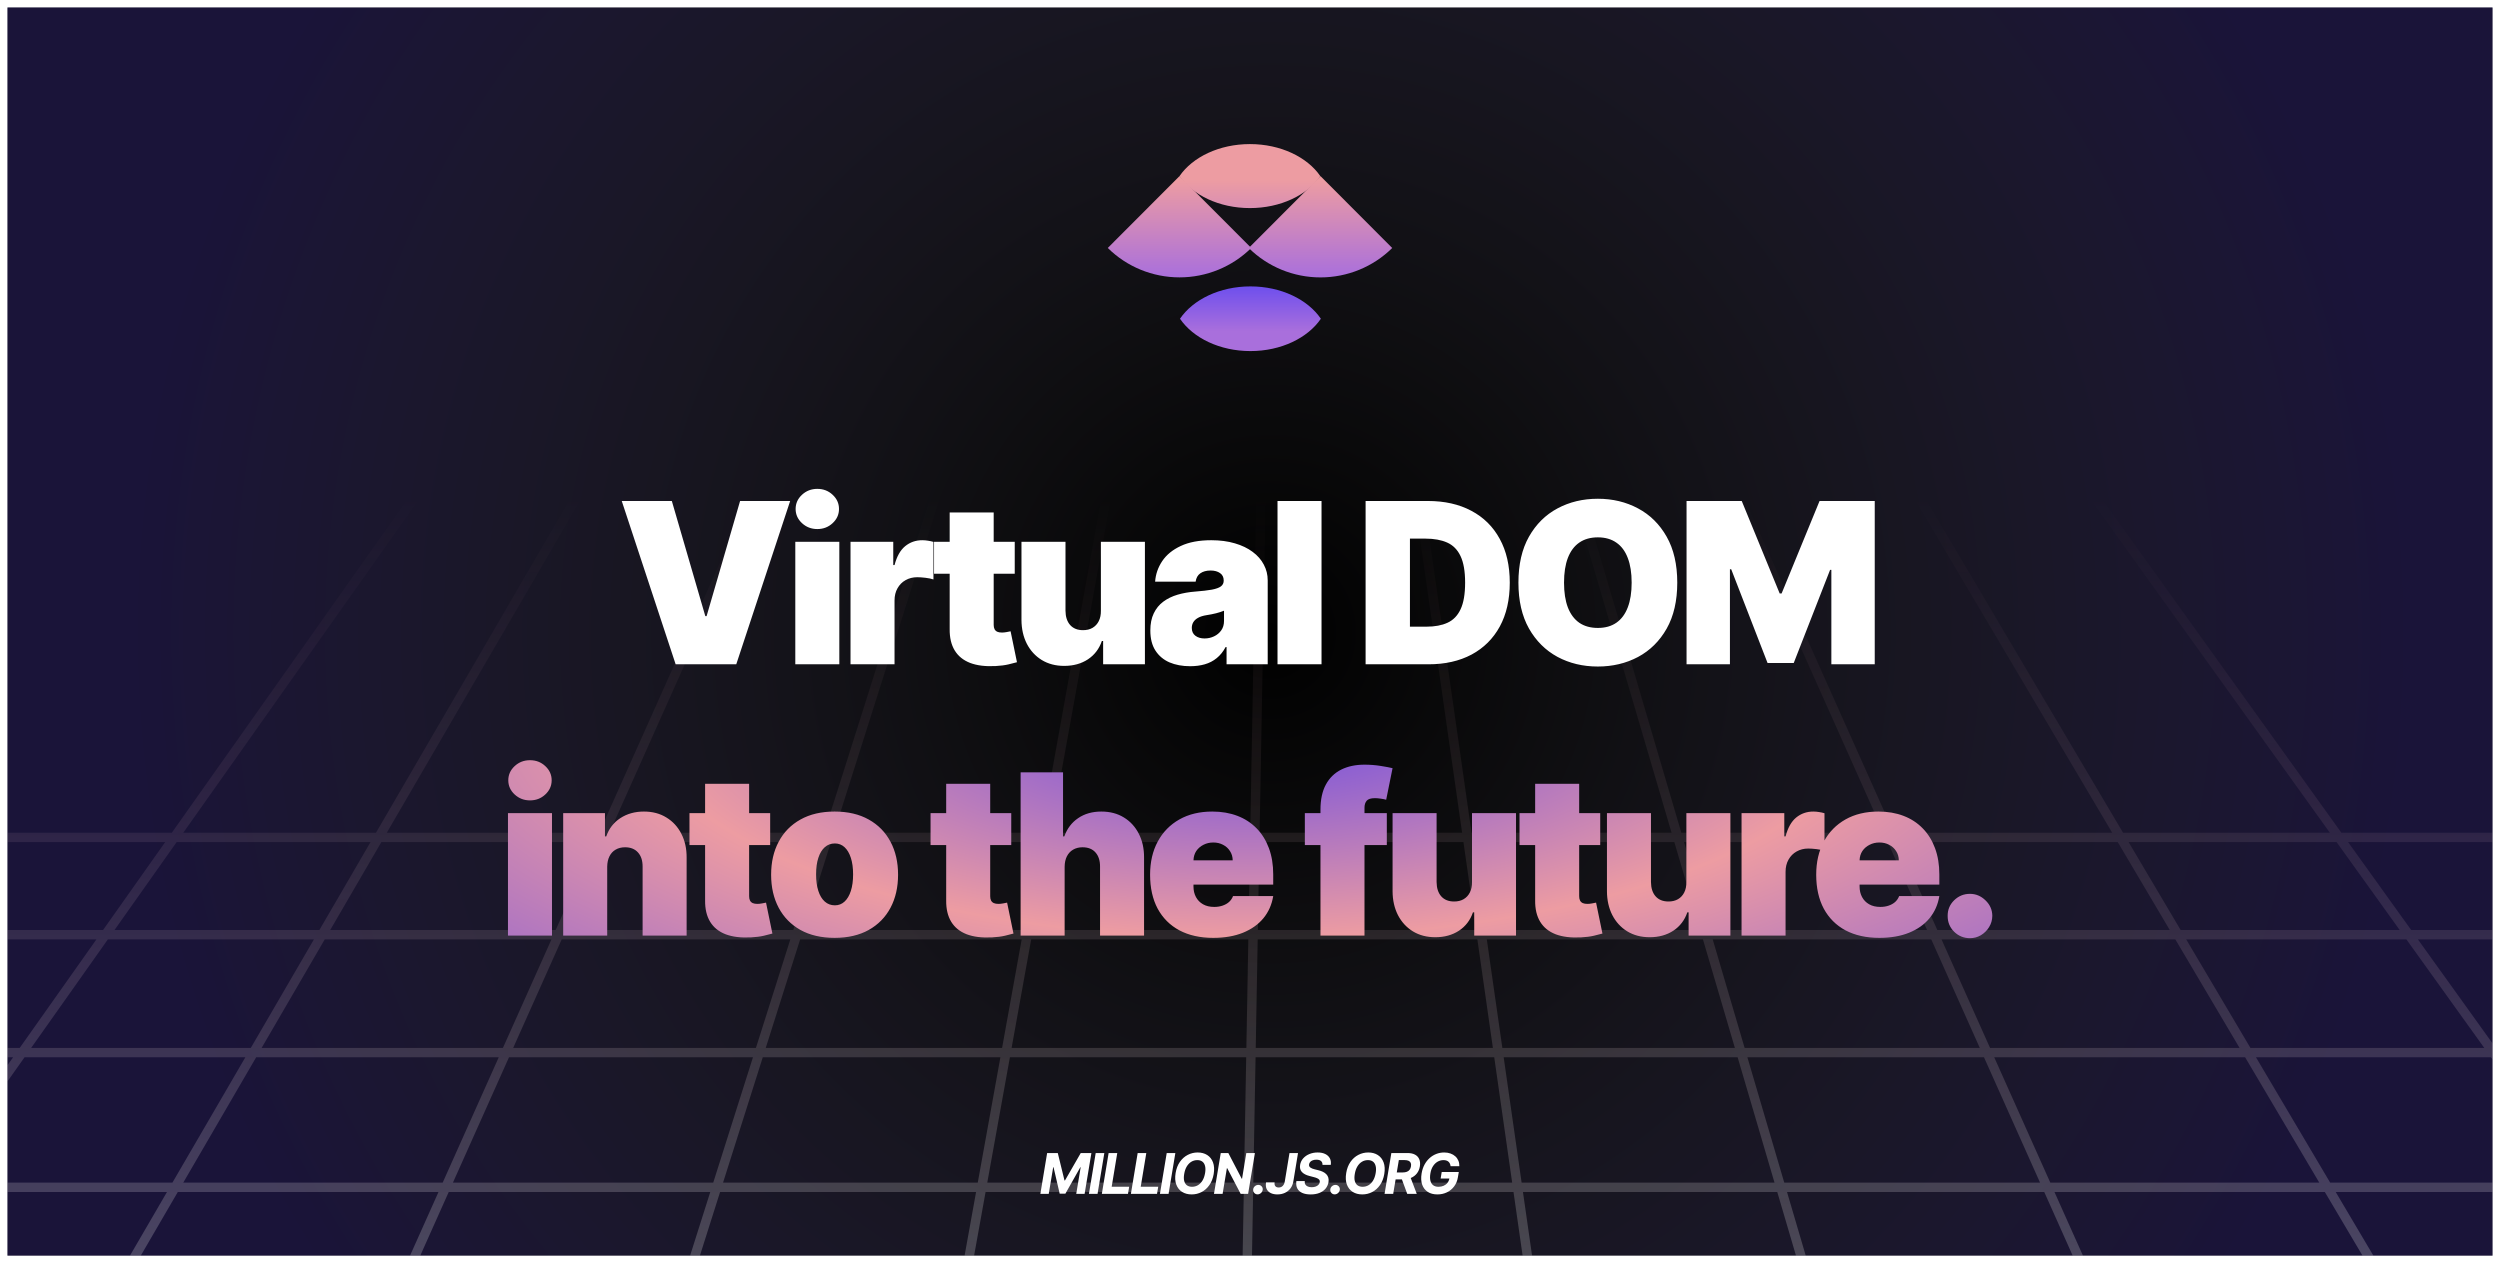 <svg width="1336" height="675" viewBox="0 0 1336 675" fill="none" xmlns="http://www.w3.org/2000/svg">
<g filter="url(#filter0_d_207_49)">
<rect x="4" width="1328" height="667" fill="black"/>
<rect x="4" width="1328" height="667" fill="url(#paint0_radial_207_49)"/>
<path fill-rule="evenodd" clip-rule="evenodd" d="M495.641 61L325.681 441H440.418L560.85 61H566.095L445.663 441H556.285L624.903 61H629.984L561.366 441H668.134L674.981 61H679.982L673.135 441H781.347L726.978 61H732.029L786.398 441H893.287L781.5 61H786.712L898.498 441H1006.57L836.623 61H842.1L1012.05 441H1128.75L903.845 61H909.655L1134.56 441H1245.07L972.383 61H978.537L1251.22 441H1332V446H1254.81L1288.54 493H1332V498H1292.12L1332 553.568V562.144L1331.18 561H1205.59L1245.24 628H1332V633H1248.2L1268.33 667H1262.52L1242.39 633H1097.91L1113.12 667H1107.64L1092.44 633H954.98L964.982 667H959.77L949.768 633H813.868L818.733 667H813.682L808.817 633H669.676L669.063 667H664.062L664.675 633H526.696L520.557 667H515.476L521.615 633H384.813L374.037 667H368.792L379.568 633H239.806L224.599 667H219.122L234.329 633H95.019L75.24 667H69.456L89.234 633H4V628H92.143L131.119 561H13.121L4 573.902V565.24L6.998 561H4V556H10.532L51.532 498H4V493H55.066L88.291 446H4V441H91.825L360.446 61H366.569L97.948 441H200.926L421.982 61H427.767L206.71 441H320.204L490.164 61H495.641ZM808.102 628H669.766L670.973 561H798.516L808.102 628ZM664.765 628L665.972 561H539.697L527.599 628H664.765ZM797.8 556H671.063L672.108 498H789.502L797.8 556ZM666.062 556L667.107 498H551.073L540.6 556H666.062ZM788.787 493H672.198L673.045 446H782.062L788.787 493ZM667.197 493L668.044 446H560.463L551.976 493H667.197ZM802.851 556L794.553 498H910.055L927.117 556H802.851ZM813.153 628L803.567 561H928.588L948.297 628H813.153ZM793.837 493L787.113 446H894.758L908.584 493H793.837ZM1090.2 628H953.509L933.8 561H1060.24L1090.2 628ZM1058 556H932.329L915.267 498H1032.06L1058 556ZM1029.83 493H913.796L899.969 446H1008.81L1029.83 493ZM1248.66 446H1137.52L1165.34 493H1282.38L1248.66 446ZM1285.97 498H1168.3L1202.63 556H1327.59L1285.97 498ZM1199.78 561L1239.43 628H1095.68L1065.71 561H1199.78ZM1162.49 498L1196.82 556H1063.48L1037.54 498H1162.49ZM1131.71 446L1159.53 493H1035.3L1014.28 446H1131.71ZM534.617 561L522.518 628H386.397L407.631 561H534.617ZM545.993 498L535.519 556H409.216L427.598 498H545.993ZM555.382 446L546.896 493H429.182L444.078 446H555.382ZM438.833 446H323.445L302.423 493H423.937L438.833 446ZM422.353 498H300.187L274.246 556H403.971L422.353 498ZM402.386 561H272.009L242.043 628H381.152L402.386 561ZM203.802 446H317.967L296.946 493H176.461L203.802 446ZM94.414 446H198.017L170.676 493H61.19L94.414 446ZM57.655 498L16.655 556H134.027L167.767 498H57.655ZM173.552 498L139.812 556H268.768L294.71 498H173.552ZM236.565 628L266.532 561H136.903L97.927 628H236.565Z" fill="url(#paint1_linear_207_49)"/>
<g filter="url(#filter1_d_207_49)">
<path d="M359.024 253.727L376.922 315.261H377.603L395.501 253.727H422.262L393.456 341H361.069L332.262 253.727H359.024ZM425.009 341V275.545H448.532V341H425.009ZM436.77 268.727C433.588 268.727 430.861 267.676 428.588 265.574C426.316 263.472 425.179 260.943 425.179 257.989C425.179 255.034 426.316 252.506 428.588 250.403C430.861 248.301 433.588 247.25 436.77 247.25C439.98 247.25 442.708 248.301 444.952 250.403C447.225 252.506 448.361 255.034 448.361 257.989C448.361 260.943 447.225 263.472 444.952 265.574C442.708 267.676 439.98 268.727 436.77 268.727ZM454.517 341V275.545H477.358V287.989H478.039C479.233 283.386 481.122 280.02 483.707 277.889C486.321 275.759 489.375 274.693 492.869 274.693C493.892 274.693 494.9 274.778 495.895 274.949C496.917 275.091 497.897 275.304 498.835 275.588V295.659C497.67 295.261 496.235 294.963 494.531 294.764C492.826 294.565 491.363 294.466 490.142 294.466C487.841 294.466 485.767 294.991 483.92 296.043C482.102 297.065 480.667 298.514 479.616 300.389C478.565 302.236 478.039 304.409 478.039 306.909V341H454.517ZM542.277 275.545V292.591H499.152V275.545H542.277ZM507.505 259.864H531.027V319.949C531.027 320.858 531.184 321.625 531.496 322.25C531.809 322.847 532.292 323.301 532.945 323.614C533.598 323.898 534.436 324.04 535.459 324.04C536.169 324.04 536.993 323.955 537.931 323.784C538.897 323.614 539.607 323.472 540.061 323.358L543.471 339.892C542.419 340.205 540.914 340.588 538.953 341.043C537.022 341.497 534.721 341.795 532.05 341.938C526.652 342.222 522.121 341.668 518.456 340.276C514.792 338.855 512.036 336.625 510.189 333.585C508.343 330.545 507.448 326.739 507.505 322.165V259.864ZM588.319 312.364V275.545H611.842V341H589.512V328.557H588.831C587.41 332.733 584.924 336 581.373 338.358C577.822 340.687 573.603 341.852 568.717 341.852C564.143 341.852 560.137 340.801 556.7 338.699C553.291 336.597 550.635 333.699 548.731 330.006C546.856 326.312 545.904 322.08 545.876 317.307V275.545H569.399V312.364C569.427 315.602 570.251 318.145 571.87 319.991C573.518 321.838 575.819 322.761 578.774 322.761C580.734 322.761 582.424 322.349 583.845 321.526C585.294 320.673 586.402 319.48 587.169 317.946C587.964 316.384 588.348 314.523 588.319 312.364ZM636.044 342.023C631.868 342.023 628.175 341.341 624.965 339.977C621.783 338.585 619.283 336.483 617.465 333.67C615.647 330.858 614.738 327.278 614.738 322.932C614.738 319.352 615.348 316.298 616.57 313.77C617.792 311.213 619.496 309.125 621.684 307.506C623.871 305.886 626.414 304.651 629.311 303.798C632.238 302.946 635.391 302.392 638.772 302.136C642.436 301.852 645.377 301.511 647.593 301.114C649.837 300.687 651.456 300.105 652.451 299.366C653.445 298.599 653.942 297.591 653.942 296.341V296.17C653.942 294.466 653.289 293.159 651.982 292.25C650.675 291.341 648.999 290.886 646.953 290.886C644.709 290.886 642.877 291.384 641.456 292.378C640.064 293.344 639.226 294.835 638.942 296.852H617.294C617.578 292.875 618.843 289.21 621.087 285.858C623.36 282.477 626.669 279.778 631.016 277.761C635.363 275.716 640.789 274.693 647.294 274.693C651.982 274.693 656.186 275.247 659.908 276.355C663.63 277.435 666.797 278.955 669.411 280.915C672.025 282.847 674.013 285.119 675.377 287.733C676.769 290.318 677.465 293.131 677.465 296.17V341H655.476V331.795H654.965C653.658 334.239 652.067 336.213 650.192 337.719C648.346 339.224 646.229 340.318 643.843 341C641.485 341.682 638.885 342.023 636.044 342.023ZM643.715 327.193C645.505 327.193 647.181 326.824 648.743 326.085C650.334 325.347 651.627 324.281 652.621 322.889C653.615 321.497 654.113 319.807 654.113 317.818V312.364C653.488 312.619 652.82 312.861 652.11 313.088C651.428 313.315 650.689 313.528 649.894 313.727C649.127 313.926 648.303 314.111 647.422 314.281C646.57 314.452 645.675 314.608 644.738 314.75C642.919 315.034 641.428 315.503 640.263 316.156C639.127 316.781 638.275 317.562 637.706 318.5C637.167 319.409 636.897 320.432 636.897 321.568C636.897 323.386 637.536 324.778 638.814 325.744C640.093 326.71 641.726 327.193 643.715 327.193ZM706.227 253.727V341H682.704V253.727H706.227ZM763.357 341H729.777V253.727H763.016C771.993 253.727 779.749 255.474 786.283 258.969C792.846 262.435 797.902 267.435 801.453 273.969C805.033 280.474 806.823 288.273 806.823 297.364C806.823 306.455 805.047 314.267 801.496 320.801C797.945 327.307 792.917 332.307 786.411 335.801C779.905 339.267 772.221 341 763.357 341ZM753.471 320.886H762.505C766.823 320.886 770.502 320.19 773.542 318.798C776.61 317.406 778.939 315.006 780.53 311.597C782.15 308.187 782.959 303.443 782.959 297.364C782.959 291.284 782.135 286.54 780.488 283.131C778.868 279.722 776.482 277.321 773.328 275.929C770.203 274.537 766.368 273.841 761.823 273.841H753.471V320.886ZM896.331 297.364C896.331 307.08 894.441 315.276 890.663 321.952C886.885 328.599 881.785 333.642 875.365 337.08C868.944 340.489 861.785 342.193 853.887 342.193C845.933 342.193 838.745 340.474 832.325 337.037C825.933 333.571 820.848 328.514 817.069 321.866C813.319 315.19 811.444 307.023 811.444 297.364C811.444 287.648 813.319 279.466 817.069 272.818C820.848 266.142 825.933 261.099 832.325 257.69C838.745 254.253 845.933 252.534 853.887 252.534C861.785 252.534 868.944 254.253 875.365 257.69C881.785 261.099 886.885 266.142 890.663 272.818C894.441 279.466 896.331 287.648 896.331 297.364ZM871.956 297.364C871.956 292.136 871.26 287.733 869.868 284.153C868.504 280.545 866.473 277.818 863.774 275.972C861.103 274.097 857.808 273.159 853.887 273.159C849.967 273.159 846.657 274.097 843.958 275.972C841.288 277.818 839.257 280.545 837.865 284.153C836.501 287.733 835.819 292.136 835.819 297.364C835.819 302.591 836.501 307.009 837.865 310.616C839.257 314.196 841.288 316.923 843.958 318.798C846.657 320.645 849.967 321.568 853.887 321.568C857.808 321.568 861.103 320.645 863.774 318.798C866.473 316.923 868.504 314.196 869.868 310.616C871.26 307.009 871.956 302.591 871.956 297.364ZM901.293 253.727H930.782L951.066 303.159H952.088L972.373 253.727H1001.86V341H978.679V290.545H977.998L958.566 340.318H944.588L925.157 290.205H924.475V341H901.293V253.727Z" fill="white"/>
<path d="M271.458 486V420.545H294.981V486H271.458ZM283.219 413.727C280.038 413.727 277.31 412.676 275.038 410.574C272.765 408.472 271.629 405.943 271.629 402.989C271.629 400.034 272.765 397.506 275.038 395.403C277.31 393.301 280.038 392.25 283.219 392.25C286.43 392.25 289.157 393.301 291.401 395.403C293.674 397.506 294.81 400.034 294.81 402.989C294.81 405.943 293.674 408.472 291.401 410.574C289.157 412.676 286.43 413.727 283.219 413.727ZM324.489 449.182V486H300.966V420.545H323.295V432.989H323.977C325.398 428.841 327.898 425.588 331.477 423.23C335.085 420.872 339.29 419.693 344.091 419.693C348.722 419.693 352.741 420.759 356.151 422.889C359.588 424.991 362.244 427.889 364.119 431.582C366.023 435.276 366.96 439.494 366.932 444.239V486H343.409V449.182C343.438 445.943 342.614 443.401 340.938 441.554C339.29 439.707 336.989 438.784 334.034 438.784C332.102 438.784 330.412 439.21 328.963 440.062C327.543 440.886 326.449 442.08 325.682 443.642C324.915 445.176 324.517 447.023 324.489 449.182ZM411.578 420.545V437.591H368.453V420.545H411.578ZM376.805 404.864H400.328V464.949C400.328 465.858 400.484 466.625 400.797 467.25C401.109 467.847 401.592 468.301 402.246 468.614C402.899 468.898 403.737 469.04 404.76 469.04C405.47 469.04 406.294 468.955 407.232 468.784C408.197 468.614 408.908 468.472 409.362 468.358L412.771 484.892C411.72 485.205 410.214 485.588 408.254 486.043C406.322 486.497 404.021 486.795 401.351 486.938C395.953 487.222 391.422 486.668 387.757 485.276C384.092 483.855 381.337 481.625 379.49 478.585C377.643 475.545 376.749 471.739 376.805 467.165V404.864ZM446.008 487.193C438.906 487.193 432.826 485.787 427.769 482.974C422.712 480.134 418.835 476.185 416.136 471.128C413.437 466.043 412.087 460.148 412.087 453.443C412.087 446.739 413.437 440.858 416.136 435.801C418.835 430.716 422.712 426.767 427.769 423.955C432.826 421.114 438.906 419.693 446.008 419.693C453.11 419.693 459.19 421.114 464.246 423.955C469.303 426.767 473.181 430.716 475.88 435.801C478.579 440.858 479.928 446.739 479.928 453.443C479.928 460.148 478.579 466.043 475.88 471.128C473.181 476.185 469.303 480.134 464.246 482.974C459.19 485.787 453.11 487.193 446.008 487.193ZM446.178 469.807C448.167 469.807 449.886 469.139 451.335 467.804C452.783 466.469 453.906 464.565 454.701 462.094C455.496 459.622 455.894 456.682 455.894 453.273C455.894 449.835 455.496 446.895 454.701 444.452C453.906 441.98 452.783 440.077 451.335 438.741C449.886 437.406 448.167 436.739 446.178 436.739C444.076 436.739 442.272 437.406 440.766 438.741C439.261 440.077 438.11 441.98 437.315 444.452C436.519 446.895 436.121 449.835 436.121 453.273C436.121 456.682 436.519 459.622 437.315 462.094C438.11 464.565 439.261 466.469 440.766 467.804C442.272 469.139 444.076 469.807 446.178 469.807ZM540.414 420.545V437.591H497.289V420.545H540.414ZM505.641 404.864H529.164V464.949C529.164 465.858 529.32 466.625 529.633 467.25C529.945 467.847 530.428 468.301 531.082 468.614C531.735 468.898 532.573 469.04 533.596 469.04C534.306 469.04 535.13 468.955 536.067 468.784C537.033 468.614 537.744 468.472 538.198 468.358L541.607 484.892C540.556 485.205 539.05 485.588 537.09 486.043C535.158 486.497 532.857 486.795 530.187 486.938C524.789 487.222 520.258 486.668 516.593 485.276C512.928 483.855 510.173 481.625 508.326 478.585C506.479 475.545 505.585 471.739 505.641 467.165V404.864ZM568.942 449.182V486H545.419V398.727H568.089V432.989H568.771C570.249 428.812 572.706 425.56 576.143 423.23C579.581 420.872 583.714 419.693 588.544 419.693C593.175 419.693 597.195 420.744 600.604 422.847C604.041 424.949 606.697 427.847 608.572 431.54C610.476 435.233 611.413 439.466 611.385 444.239V486H587.862V449.182C587.891 445.943 587.081 443.401 585.433 441.554C583.814 439.707 581.499 438.784 578.487 438.784C576.584 438.784 574.908 439.21 573.459 440.062C572.038 440.886 570.93 442.08 570.135 443.642C569.368 445.176 568.97 447.023 568.942 449.182ZM648.361 487.193C641.372 487.193 635.349 485.858 630.293 483.188C625.264 480.489 621.386 476.625 618.659 471.597C615.96 466.54 614.611 460.489 614.611 453.443C614.611 446.682 615.974 440.773 618.702 435.716C621.429 430.659 625.278 426.724 630.25 423.912C635.222 421.099 641.088 419.693 647.849 419.693C652.793 419.693 657.267 420.46 661.273 421.994C665.278 423.528 668.702 425.759 671.543 428.685C674.384 431.582 676.571 435.105 678.105 439.253C679.639 443.401 680.406 448.074 680.406 453.273V458.727H621.94V445.773H658.759C658.73 443.898 658.247 442.25 657.31 440.83C656.401 439.381 655.165 438.259 653.602 437.463C652.068 436.639 650.321 436.227 648.361 436.227C646.457 436.227 644.71 436.639 643.119 437.463C641.528 438.259 640.25 439.366 639.284 440.787C638.347 442.207 637.849 443.869 637.793 445.773V459.75C637.793 461.852 638.233 463.727 639.114 465.375C639.994 467.023 641.259 468.315 642.906 469.253C644.554 470.19 646.543 470.659 648.872 470.659C650.491 470.659 651.969 470.432 653.304 469.977C654.668 469.523 655.832 468.869 656.798 468.017C657.764 467.136 658.474 466.085 658.929 464.864H680.406C679.668 469.409 677.92 473.358 675.165 476.71C672.409 480.034 668.759 482.619 664.213 484.466C659.696 486.284 654.412 487.193 648.361 487.193ZM741.116 420.545V437.591H697.309V420.545H741.116ZM705.661 486V418.67C705.661 413.273 706.627 408.798 708.559 405.247C710.491 401.696 713.218 399.04 716.741 397.278C720.263 395.517 724.411 394.636 729.184 394.636C732.167 394.636 735.065 394.864 737.877 395.318C740.718 395.773 742.82 396.17 744.184 396.511L740.775 413.386C739.923 413.131 738.928 412.932 737.792 412.79C736.656 412.619 735.661 412.534 734.809 412.534C732.593 412.534 731.102 413.003 730.335 413.94C729.567 414.878 729.184 416.114 729.184 417.648V486H705.661ZM786.636 457.364V420.545H810.158V486H787.829V473.557H787.147C785.727 477.733 783.241 481 779.69 483.358C776.138 485.687 771.92 486.852 767.033 486.852C762.46 486.852 758.454 485.801 755.016 483.699C751.607 481.597 748.951 478.699 747.048 475.006C745.173 471.312 744.221 467.08 744.192 462.307V420.545H767.715V457.364C767.744 460.602 768.567 463.145 770.187 464.991C771.835 466.838 774.136 467.761 777.09 467.761C779.05 467.761 780.741 467.349 782.161 466.526C783.61 465.673 784.718 464.48 785.485 462.946C786.281 461.384 786.664 459.523 786.636 457.364ZM855.156 420.545V437.591H812.031V420.545H855.156ZM820.384 404.864H843.906V464.949C843.906 465.858 844.062 466.625 844.375 467.25C844.688 467.847 845.17 468.301 845.824 468.614C846.477 468.898 847.315 469.04 848.338 469.04C849.048 469.04 849.872 468.955 850.81 468.784C851.776 468.614 852.486 468.472 852.94 468.358L856.349 484.892C855.298 485.205 853.793 485.588 851.832 486.043C849.901 486.497 847.599 486.795 844.929 486.938C839.531 487.222 835 486.668 831.335 485.276C827.67 483.855 824.915 481.625 823.068 478.585C821.222 475.545 820.327 471.739 820.384 467.165V404.864ZM901.198 457.364V420.545H924.721V486H902.391V473.557H901.71C900.289 477.733 897.803 481 894.252 483.358C890.701 485.687 886.482 486.852 881.596 486.852C877.022 486.852 873.016 485.801 869.579 483.699C866.17 481.597 863.513 478.699 861.61 475.006C859.735 471.312 858.783 467.08 858.755 462.307V420.545H882.278V457.364C882.306 460.602 883.13 463.145 884.749 464.991C886.397 466.838 888.698 467.761 891.653 467.761C893.613 467.761 895.303 467.349 896.724 466.526C898.173 465.673 899.281 464.48 900.048 462.946C900.843 461.384 901.227 459.523 901.198 457.364ZM930.685 486V420.545H953.526V432.989H954.207C955.401 428.386 957.29 425.02 959.875 422.889C962.489 420.759 965.543 419.693 969.037 419.693C970.06 419.693 971.068 419.778 972.062 419.949C973.085 420.091 974.065 420.304 975.003 420.588V440.659C973.838 440.261 972.403 439.963 970.699 439.764C968.994 439.565 967.531 439.466 966.31 439.466C964.009 439.466 961.935 439.991 960.088 441.043C958.27 442.065 956.835 443.514 955.784 445.389C954.733 447.236 954.207 449.409 954.207 451.909V486H930.685ZM1004.33 487.193C997.341 487.193 991.318 485.858 986.261 483.188C981.233 480.489 977.355 476.625 974.628 471.597C971.929 466.54 970.58 460.489 970.58 453.443C970.58 446.682 971.943 440.773 974.67 435.716C977.398 430.659 981.247 426.724 986.219 423.912C991.19 421.099 997.057 419.693 1003.82 419.693C1008.76 419.693 1013.24 420.46 1017.24 421.994C1021.25 423.528 1024.67 425.759 1027.51 428.685C1030.35 431.582 1032.54 435.105 1034.07 439.253C1035.61 443.401 1036.38 448.074 1036.38 453.273V458.727H977.909V445.773H1014.73C1014.7 443.898 1014.22 442.25 1013.28 440.83C1012.37 439.381 1011.13 438.259 1009.57 437.463C1008.04 436.639 1006.29 436.227 1004.33 436.227C1002.43 436.227 1000.68 436.639 999.088 437.463C997.497 438.259 996.219 439.366 995.253 440.787C994.315 442.207 993.818 443.869 993.761 445.773V459.75C993.761 461.852 994.202 463.727 995.082 465.375C995.963 467.023 997.227 468.315 998.875 469.253C1000.52 470.19 1002.51 470.659 1004.84 470.659C1006.46 470.659 1007.94 470.432 1009.27 469.977C1010.64 469.523 1011.8 468.869 1012.77 468.017C1013.73 467.136 1014.44 466.085 1014.9 464.864H1036.38C1035.64 469.409 1033.89 473.358 1031.13 476.71C1028.38 480.034 1024.73 482.619 1020.18 484.466C1015.66 486.284 1010.38 487.193 1004.33 487.193ZM1052.76 487.364C1049.46 487.364 1046.64 486.213 1044.28 483.912C1041.95 481.582 1040.8 478.756 1040.83 475.432C1040.8 472.193 1041.95 469.423 1044.28 467.122C1046.64 464.821 1049.46 463.67 1052.76 463.67C1055.88 463.67 1058.64 464.821 1061.02 467.122C1063.44 469.423 1064.66 472.193 1064.69 475.432C1064.66 477.648 1064.08 479.665 1062.94 481.483C1061.83 483.273 1060.39 484.707 1058.6 485.787C1056.81 486.838 1054.86 487.364 1052.76 487.364Z" fill="url(#paint2_radial_207_49)"/>
</g>
<path fill-rule="evenodd" clip-rule="evenodd" d="M630.59 166.332C637.583 156.073 651.814 149.049 668.232 149.049C684.65 149.049 698.881 156.073 705.874 166.332C698.881 176.592 684.65 183.616 668.232 183.616C651.814 183.616 637.583 176.592 630.59 166.332Z" fill="url(#paint3_linear_207_49)"/>
<path d="M630.337 90.1C637.325 79.949 651.547 73 667.954 73C684.362 73 698.583 79.949 705.572 90.1C698.583 100.251 684.362 107.2 667.954 107.2C651.547 107.2 637.325 100.251 630.337 90.1Z" fill="url(#paint4_linear_207_49)"/>
<path d="M668.673 128.51C658.506 138.576 644.716 144.231 630.337 144.231C615.958 144.231 602.167 138.576 592 128.51L630.337 90.1L668.673 128.51Z" fill="url(#paint5_linear_207_49)"/>
<path d="M744 128.529C733.833 138.595 720.042 144.25 705.663 144.25C691.284 144.25 677.494 138.595 667.327 128.529L705.663 90.1L744 128.529Z" fill="url(#paint6_linear_207_49)"/>
<path d="M559.59 612.182H565.279L568.869 626.841H569.125L577.552 612.182H583.241L579.619 634H575.144L577.509 619.799H577.318L569.349 633.893H566.291L563.01 619.746H562.829L560.443 634H555.968L559.59 612.182ZM590.154 612.182L586.532 634H581.919L585.542 612.182H590.154ZM588.828 634L592.45 612.182H597.063L594.08 630.197H603.433L602.794 634H588.828ZM604.349 634L607.971 612.182H612.584L609.601 630.197H618.955L618.316 634H604.349ZM628.106 612.182L624.483 634H619.871L623.493 612.182H628.106ZM648.597 623.389C648.199 625.719 647.429 627.697 646.285 629.323C645.149 630.95 643.76 632.185 642.12 633.031C640.486 633.876 638.725 634.298 636.836 634.298C634.854 634.298 633.146 633.847 631.711 632.945C630.284 632.043 629.25 630.74 628.611 629.036C627.972 627.324 627.851 625.261 628.249 622.846C628.632 620.509 629.396 618.528 630.539 616.901C631.683 615.268 633.078 614.025 634.726 613.173C636.374 612.313 638.146 611.884 640.042 611.884C642.01 611.884 643.707 612.338 645.135 613.247C646.569 614.156 647.603 615.47 648.235 617.189C648.874 618.901 648.995 620.967 648.597 623.389ZM644.005 622.846C644.254 621.347 644.243 620.09 643.973 619.075C643.711 618.052 643.228 617.278 642.525 616.752C641.821 616.227 640.934 615.964 639.861 615.964C638.696 615.964 637.627 616.255 636.654 616.837C635.689 617.42 634.872 618.265 634.204 619.373C633.544 620.474 633.086 621.812 632.83 623.389C632.574 624.895 632.581 626.152 632.851 627.161C633.128 628.169 633.622 628.933 634.332 629.451C635.049 629.962 635.941 630.218 637.006 630.218C638.164 630.218 639.222 629.934 640.181 629.366C641.147 628.79 641.96 627.956 642.62 626.862C643.281 625.761 643.743 624.423 644.005 622.846ZM670.617 612.182L666.995 634H663.01L655.819 620.268H655.649L653.358 634H648.746L652.368 612.182H656.416L663.575 625.903H663.756L666.025 612.182H670.617ZM672.076 634.277C671.359 634.277 670.769 634.028 670.308 633.531C669.853 633.034 669.647 632.43 669.69 631.72C669.739 631.017 670.034 630.424 670.574 629.941C671.121 629.451 671.749 629.206 672.46 629.206C673.141 629.206 673.717 629.451 674.185 629.941C674.654 630.431 674.86 631.024 674.803 631.72C674.768 632.189 674.615 632.619 674.345 633.009C674.082 633.393 673.749 633.702 673.344 633.936C672.939 634.163 672.516 634.277 672.076 634.277ZM689.1 612.182H693.659L691.145 627.427C690.904 628.84 690.392 630.062 689.611 631.092C688.83 632.114 687.839 632.906 686.639 633.467C685.438 634.021 684.1 634.298 682.622 634.298C681.294 634.298 680.129 634.064 679.128 633.595C678.134 633.126 677.399 632.416 676.923 631.464C676.454 630.513 676.337 629.312 676.571 627.864H681.131C681.06 628.453 681.095 628.95 681.237 629.355C681.387 629.76 681.639 630.069 681.994 630.282C682.349 630.495 682.793 630.602 683.325 630.602C683.901 630.602 684.412 630.477 684.86 630.229C685.307 629.98 685.676 629.614 685.968 629.131C686.266 628.648 686.475 628.059 686.596 627.363L689.1 612.182ZM706.744 618.521C706.779 617.633 706.52 616.947 705.966 616.464C705.419 615.982 704.592 615.74 703.484 615.74C702.731 615.74 702.078 615.847 701.524 616.06C700.97 616.266 700.526 616.553 700.192 616.923C699.865 617.285 699.663 617.704 699.585 618.18C699.507 618.57 699.531 618.911 699.659 619.202C699.794 619.494 700.004 619.746 700.288 619.959C700.579 620.165 700.923 620.346 701.321 620.502C701.719 620.651 702.142 620.779 702.589 620.886L704.464 621.354C705.38 621.567 706.204 621.852 706.936 622.207C707.674 622.562 708.292 622.999 708.789 623.517C709.294 624.036 709.649 624.646 709.855 625.349C710.061 626.053 710.089 626.859 709.94 627.768C709.713 629.103 709.183 630.261 708.352 631.241C707.521 632.214 706.431 632.97 705.082 633.51C703.732 634.043 702.17 634.309 700.394 634.309C698.633 634.309 697.145 634.039 695.931 633.499C694.716 632.96 693.832 632.161 693.278 631.102C692.731 630.037 692.568 628.719 692.788 627.15H697.252C697.173 627.881 697.28 628.492 697.571 628.982C697.869 629.465 698.313 629.831 698.903 630.08C699.492 630.321 700.185 630.442 700.98 630.442C701.769 630.442 702.468 630.328 703.079 630.101C703.697 629.874 704.198 629.558 704.581 629.153C704.965 628.748 705.199 628.283 705.284 627.757C705.369 627.267 705.295 626.855 705.061 626.521C704.826 626.187 704.45 625.903 703.931 625.669C703.42 625.428 702.784 625.214 702.024 625.03L699.744 624.433C697.983 623.986 696.651 623.286 695.749 622.335C694.847 621.383 694.524 620.101 694.78 618.489C695.007 617.168 695.558 616.013 696.431 615.026C697.312 614.032 698.42 613.261 699.755 612.714C701.097 612.161 702.564 611.884 704.155 611.884C705.774 611.884 707.142 612.164 708.257 612.725C709.372 613.279 710.185 614.053 710.696 615.048C711.208 616.042 711.364 617.2 711.165 618.521H706.744ZM713.279 634.277C712.562 634.277 711.972 634.028 711.511 633.531C711.056 633.034 710.85 632.43 710.893 631.72C710.942 631.017 711.237 630.424 711.777 629.941C712.324 629.451 712.952 629.206 713.663 629.206C714.344 629.206 714.92 629.451 715.388 629.941C715.857 630.431 716.063 631.024 716.006 631.72C715.971 632.189 715.818 632.619 715.548 633.009C715.286 633.393 714.952 633.702 714.547 633.936C714.142 634.163 713.719 634.277 713.279 634.277ZM739.763 623.389C739.365 625.719 738.595 627.697 737.451 629.323C736.315 630.95 734.926 632.185 733.286 633.031C731.652 633.876 729.891 634.298 728.002 634.298C726.02 634.298 724.312 633.847 722.877 632.945C721.45 632.043 720.416 630.74 719.777 629.036C719.138 627.324 719.017 625.261 719.415 622.846C719.798 620.509 720.562 618.528 721.705 616.901C722.849 615.268 724.244 614.025 725.892 613.173C727.54 612.313 729.312 611.884 731.208 611.884C733.176 611.884 734.873 612.338 736.301 613.247C737.735 614.156 738.769 615.47 739.401 617.189C740.04 618.901 740.161 620.967 739.763 623.389ZM735.171 622.846C735.42 621.347 735.409 620.09 735.139 619.075C734.877 618.052 734.394 617.278 733.691 616.752C732.987 616.227 732.1 615.964 731.027 615.964C729.862 615.964 728.794 616.255 727.82 616.837C726.855 617.42 726.038 618.265 725.37 619.373C724.71 620.474 724.252 621.812 723.996 623.389C723.74 624.895 723.747 626.152 724.017 627.161C724.294 628.169 724.788 628.933 725.498 629.451C726.215 629.962 727.107 630.218 728.172 630.218C729.33 630.218 730.388 629.934 731.347 629.366C732.313 628.79 733.126 627.956 733.786 626.862C734.447 625.761 734.909 624.423 735.171 622.846ZM739.912 634L743.534 612.182H752.142C753.789 612.182 755.146 612.473 756.211 613.055C757.284 613.638 758.037 614.465 758.47 615.538C758.91 616.603 759.013 617.86 758.779 619.309C758.537 620.758 758.015 622.001 757.213 623.038C756.417 624.075 755.38 624.874 754.102 625.435C752.831 625.989 751.357 626.266 749.681 626.266H743.917L744.556 622.558H749.564C750.444 622.558 751.197 622.437 751.822 622.196C752.447 621.955 752.941 621.592 753.303 621.109C753.672 620.626 753.914 620.026 754.027 619.309C754.148 618.577 754.105 617.967 753.9 617.477C753.694 616.979 753.321 616.603 752.781 616.347C752.241 616.085 751.531 615.953 750.65 615.953H747.539L744.525 634H739.912ZM753.335 624.071L757.117 634H752.025L748.36 624.071H753.335ZM775.192 619.234C775.136 618.716 775.015 618.258 774.83 617.86C774.653 617.455 774.408 617.114 774.095 616.837C773.783 616.553 773.403 616.337 772.955 616.188C772.508 616.038 771.989 615.964 771.4 615.964C770.285 615.964 769.241 616.241 768.268 616.795C767.302 617.349 766.478 618.155 765.796 619.213C765.114 620.264 764.649 621.55 764.401 623.07C764.145 624.589 764.145 625.882 764.401 626.947C764.663 628.013 765.157 628.826 765.881 629.387C766.613 629.941 767.554 630.218 768.705 630.218C769.749 630.218 770.686 630.033 771.517 629.664C772.348 629.288 773.026 628.759 773.552 628.077C774.085 627.395 774.425 626.589 774.575 625.658L775.491 625.797H769.876L770.452 622.324H779.582L779.113 625.072C778.808 626.99 778.136 628.638 777.099 630.016C776.062 631.393 774.77 632.452 773.222 633.19C771.68 633.929 769.99 634.298 768.151 634.298C766.105 634.298 764.383 633.847 762.984 632.945C761.592 632.036 760.601 630.747 760.011 629.078C759.429 627.402 759.326 625.413 759.702 623.112C759.994 621.344 760.512 619.767 761.258 618.382C762.011 616.99 762.93 615.811 764.017 614.845C765.104 613.879 766.308 613.144 767.629 612.64C768.957 612.136 770.338 611.884 771.773 611.884C773.009 611.884 774.127 612.065 775.129 612.427C776.137 612.782 777 613.286 777.717 613.94C778.442 614.593 778.989 615.371 779.358 616.273C779.734 617.168 779.908 618.155 779.88 619.234H775.192Z" fill="white"/>
</g>
<defs>
<filter id="filter0_d_207_49" x="0" y="0" width="1336" height="675" filterUnits="userSpaceOnUse" color-interpolation-filters="sRGB">
<feFlood flood-opacity="0" result="BackgroundImageFix"/>
<feColorMatrix in="SourceAlpha" type="matrix" values="0 0 0 0 0 0 0 0 0 0 0 0 0 0 0 0 0 0 127 0" result="hardAlpha"/>
<feOffset dy="4"/>
<feGaussianBlur stdDeviation="2"/>
<feComposite in2="hardAlpha" operator="out"/>
<feColorMatrix type="matrix" values="0 0 0 0 0 0 0 0 0 0 0 0 0 0 0 0 0 0 0.25 0"/>
<feBlend mode="normal" in2="BackgroundImageFix" result="effect1_dropShadow_207_49"/>
<feBlend mode="normal" in="SourceGraphic" in2="effect1_dropShadow_207_49" result="shape"/>
</filter>
<filter id="filter1_d_207_49" x="255.458" y="241.25" width="825.232" height="272.114" filterUnits="userSpaceOnUse" color-interpolation-filters="sRGB">
<feFlood flood-opacity="0" result="BackgroundImageFix"/>
<feColorMatrix in="SourceAlpha" type="matrix" values="0 0 0 0 0 0 0 0 0 0 0 0 0 0 0 0 0 0 127 0" result="hardAlpha"/>
<feOffset dy="10"/>
<feGaussianBlur stdDeviation="8"/>
<feComposite in2="hardAlpha" operator="out"/>
<feColorMatrix type="matrix" values="0 0 0 0 0 0 0 0 0 0 0 0 0 0 0 0 0 0 1 0"/>
<feBlend mode="normal" in2="BackgroundImageFix" result="effect1_dropShadow_207_49"/>
<feBlend mode="normal" in="SourceGraphic" in2="effect1_dropShadow_207_49" result="shape"/>
</filter>
<radialGradient id="paint0_radial_207_49" cx="0" cy="0" r="1" gradientUnits="userSpaceOnUse" gradientTransform="translate(679 334) rotate(-89.682) scale(630.01 613.272)">
<stop stop-color="white" stop-opacity="0"/>
<stop offset="1" stop-color="#684EE5" stop-opacity="0.25"/>
</radialGradient>
<linearGradient id="paint1_linear_207_49" x1="668" y1="61" x2="668" y2="667" gradientUnits="userSpaceOnUse">
<stop offset="0.328" stop-color="#E295A6" stop-opacity="0"/>
<stop offset="1" stop-color="white" stop-opacity="0.21"/>
</linearGradient>
<radialGradient id="paint2_radial_207_49" cx="0" cy="0" r="1" gradientUnits="userSpaceOnUse" gradientTransform="translate(668.5 370) rotate(90.111) scale(259 720.736)">
<stop stop-color="#6A4AE3"/>
<stop offset="0.453" stop-color="#ED9CA2"/>
<stop offset="1" stop-color="#6A4AE3"/>
</radialGradient>
<linearGradient id="paint3_linear_207_49" x1="668.232" y1="149.049" x2="668.232" y2="183.616" gradientUnits="userSpaceOnUse">
<stop stop-color="#6E4FED"/>
<stop offset="0.693" stop-color="#A96FDC"/>
</linearGradient>
<linearGradient id="paint4_linear_207_49" x1="668" y1="73" x2="668" y2="144.25" gradientUnits="userSpaceOnUse">
<stop offset="0.266" stop-color="#ED9CA2"/>
<stop offset="1" stop-color="#A96FDC"/>
<stop offset="1" stop-color="#A96FDC"/>
</linearGradient>
<linearGradient id="paint5_linear_207_49" x1="668" y1="73" x2="668" y2="144.25" gradientUnits="userSpaceOnUse">
<stop offset="0.266" stop-color="#ED9CA2"/>
<stop offset="1" stop-color="#A96FDC"/>
<stop offset="1" stop-color="#A96FDC"/>
</linearGradient>
<linearGradient id="paint6_linear_207_49" x1="668" y1="73" x2="668" y2="144.25" gradientUnits="userSpaceOnUse">
<stop offset="0.266" stop-color="#ED9CA2"/>
<stop offset="1" stop-color="#A96FDC"/>
<stop offset="1" stop-color="#A96FDC"/>
</linearGradient>
</defs>
</svg>
